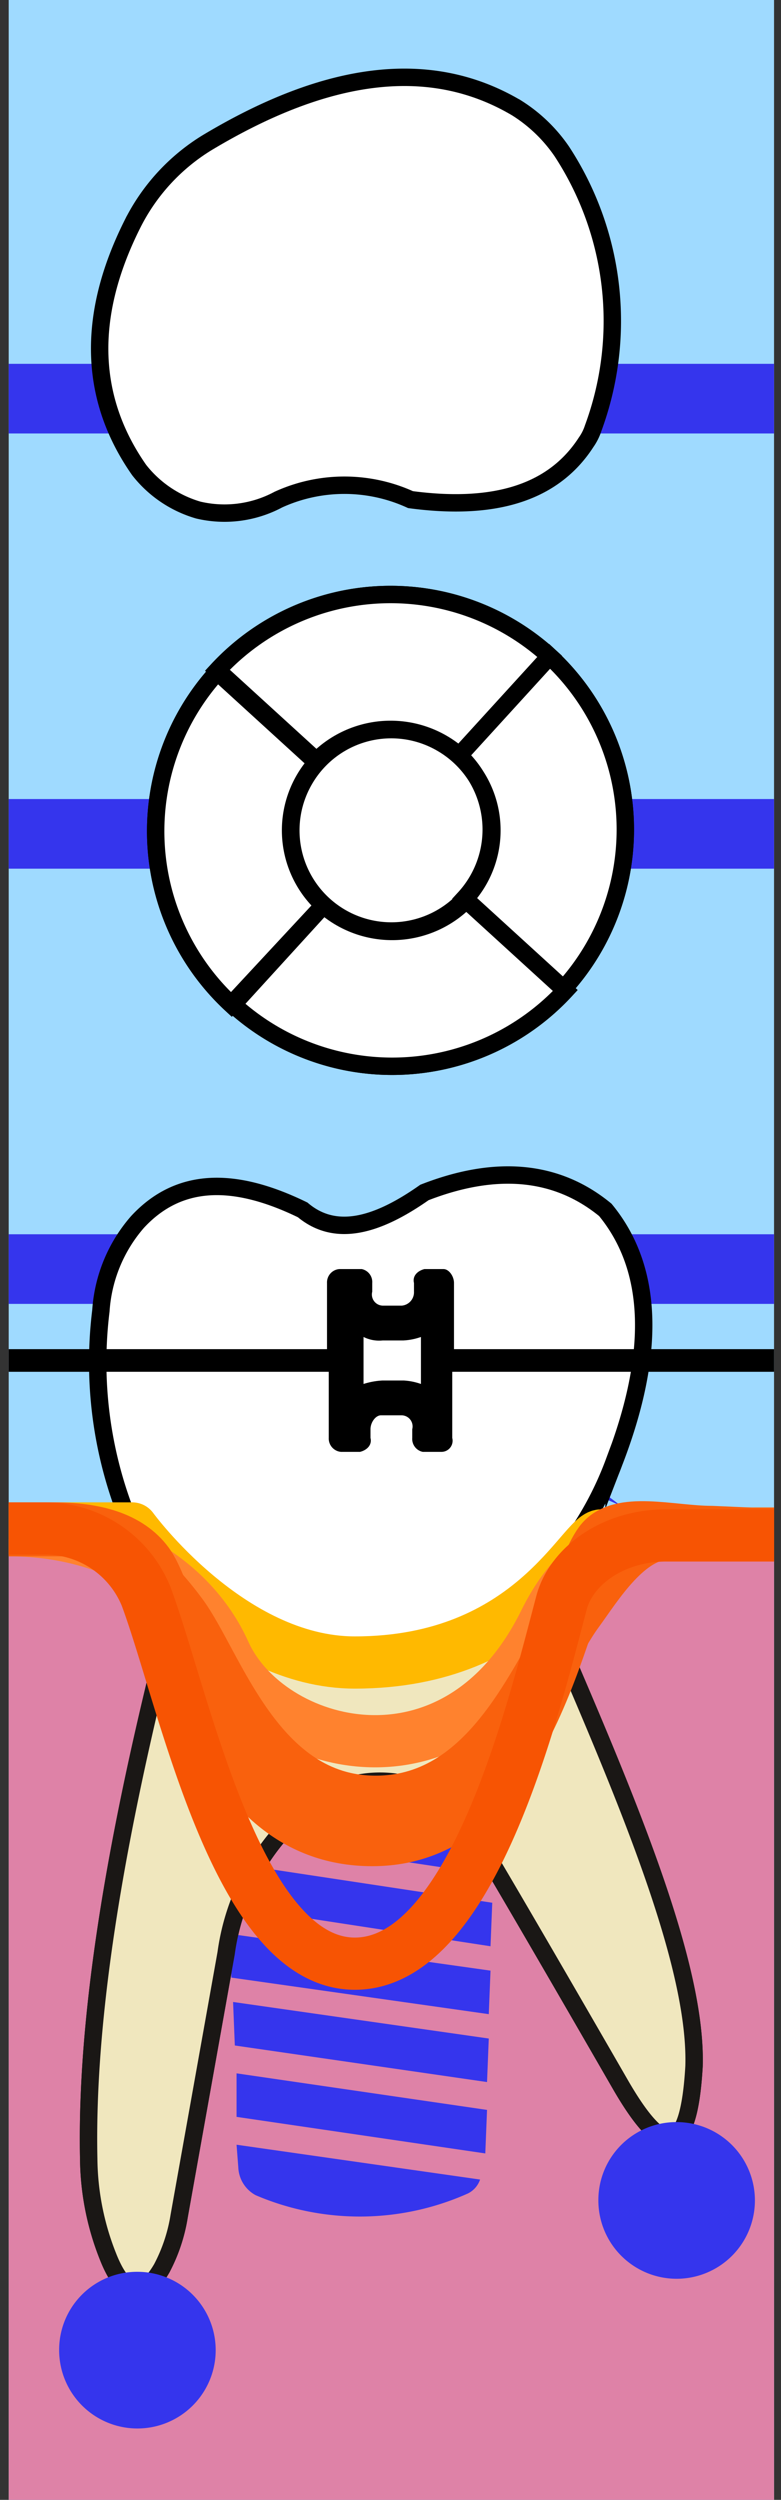 <svg xmlns="http://www.w3.org/2000/svg" viewBox="0 0 44.9 143.6"><rect x="0" y="0" width="44.9" height="143.6" fill="#333333" stroke="none"/><title>84tooth</title><g class="Слой_2" data-name="Слой 2"><g class="Слой_1-2" data-name="Слой 1"><g class="_84" data-name="84"><path class="background" d="M.5,0h44V143.6H.5V0Z" style="fill:#9fdaff"/><path class="bone" d="M.5,88.4h44v55.2H.5V88.4Z" style="fill:#de82a7"/><path class="bridge" d="M44.5,49.9H.5v-4h44v4Zm0-29H.5v4h44v-4Zm0,50H.5v4h44v-4Z" style="fill:#3535ed"/><path class="root" d="M10.4,90.9C7.2,103,4.9,114.6,5.1,124a15.51,15.51,0,0,0,1.1,5.6c.9,2.3,2,2.6,3.1.7a9.64,9.64,0,0,0,1-3L13,112.2a13.2,13.2,0,0,1,4.8-8.5,6.61,6.61,0,0,1,5.1-1.3,8.13,8.13,0,0,1,5,4c2.5,4.2,7.8,13.4,7.8,13.4,2.5,4.3,3.9,4.1,4.2-1.1.2-6.5-4.8-17.5-9.4-28.2" style="fill:#f0e7be;stroke:#1a1715;stroke-miterlimit:10"/><path class="rootCanal" d="M38.8,119.7c-1.6-9.7-9.4-20.4-11.2-29.1-.3-1.2-13.7,0-14,1-2.7,9.7-4.6,14.5-6.5,25.8-1,6.1-.1,15.9.8,13.7s-.5-6.4,1.3-12.7,2.9-11.2,6.9-17.3c2.1-3.2,9.5-3.5,11.5-.2,3.6,5.8,6.6,8.9,8.4,14.9C37.7,121.1,39.7,124.9,38.8,119.7Z" style="fill:#3535ed;stroke:#201600;stroke-miterlimit:10;stroke-width:0.25px"/><path class="implant" d="M13.7,124.5a1.9,1.9,0,0,0,1,1.6,15.23,15.23,0,0,0,12.2-.1,1.39,1.39,0,0,0,.7-.8l-14-2Zm-.1-2.9,14.3,2.1.1-2.5-14.4-2.1Zm-.1-4.1L28,119.6l.1-2.5L13.4,115Zm-.2-3.9,14.8,2.1.1-2.5-14.9-2.1Zm-.1-4.1,15,2.3.1-2.5L13.1,107Zm-.2-4.1,15.3,2.3.1-2.5-15.6-2.3Zm-.2-5,15.7,2.3.1-2.5L12.8,97.9Zm-.1-3,15.9,2.4.1-2.7-16,.1Zm-1.6-3a.94.94,0,0,0,1,1h1.1l15-.1h1.1A.91.91,0,0,0,30,95a1.85,1.85,0,0,0,.2-.7V92.4h-.4l-18.1.1h-.4Zm-.6-4.7a1.49,1.49,0,0,0,.4.9.6.6,0,0,0,.4.1l18.1-.1c.2,0,.3-.1.4-.1a1,1,0,0,0,.4-.9V88.4a.94.94,0,0,0-1-1h0l-18.1.1a1.08,1.08,0,0,0-1,1h0v1.2Z" style="fill:#3535ed"/><path class="rootMask" d="M10.4,90.9C7.2,103,4.9,114.6,5.1,124a15.51,15.51,0,0,0,1.1,5.6c.9,2.3,2,2.6,3.1.7a9.64,9.64,0,0,0,1-3L13,112.2a13.2,13.2,0,0,1,4.8-8.5,6.61,6.61,0,0,1,5.1-1.3,8.13,8.13,0,0,1,5,4c2.5,4.2,7.8,13.4,7.8,13.4,2.5,4.3,3.9,4.1,4.2-1.1.2-6.5-4.8-17.5-9.4-28.2" style="fill:#f0e7be;stroke:#1a1715;stroke-miterlimit:10"/><path class="coronaLingual" d="M8,27c-2.8-4-3.1-8.7-.4-14.1a11.52,11.52,0,0,1,4.3-4.7c7-4.2,12.9-4.9,17.8-2a8.83,8.83,0,0,1,2.6,2.5,17.78,17.78,0,0,1,1.8,15.9,3,3,0,0,1-.4.8c-2,3.1-5.6,3.9-10.1,3.3a9.14,9.14,0,0,0-7.6,0,6.56,6.56,0,0,1-4.6.6A6.69,6.69,0,0,1,8,27Z" style="fill:#fff;stroke:#1a1715;stroke-miterlimit:10;stroke-width:0.25px"/><path class="coronaLingualIncisionDistal" d="M6.7,24.5a14.92,14.92,0,0,0,1.4,2.4,5.1,5.1,0,0,0,3.5,2.2,7.56,7.56,0,0,0,3,0V24.5Z" style="fill:#3535ed"/><path class="coronaLingualIncisalMiddle" d="M14.5,24.5v4.6a5.23,5.23,0,0,0,1.6-.6c2.2-1.1,4.7-1.1,7.6,0a18,18,0,0,0,4.6.1V24.5Z" style="fill:#3535ed"/><path class="coronaLingualIncisionMesial" d="M28.3,24.5v4.1a7.37,7.37,0,0,0,5.5-3.4c.1-.2.3-.5.4-.7Z" style="fill:#3535ed"/><path class="coronaLingualMiddleDistal" d="M7.5,12.9c-2.1,4.3-2.3,8.2-.9,11.6h7.9V12.9Z" style="fill:#3535ed"/><path class="coronaLingualMiddleMiddle" d="M14.5,12.9H28.2V24.5H14.5Z" style="fill:#3535ed"/><path class="coronaLingualMiddleMesial" d="M34.3,12.9H28.2V24.5h5.9A17.78,17.78,0,0,0,34.3,12.9Z" style="fill:#3535ed"/><path class="coronaLingualCervicalDistal" d="M11.9,8.1a10.82,10.82,0,0,0-4.3,4.7.1.1,0,0,1-.1.1h7V6.6C13.7,7.1,12.8,7.5,11.9,8.1Z" style="fill:#3535ed"/><path class="coronaLingualCervicalMiddle" d="M28.3,5.4c-4-1.7-8.5-1.3-13.7,1.3V13H28.3Z" style="fill:#3535ed"/><path class="coronaLingualCervicalMesial" d="M32.3,8.6a7,7,0,0,0-2.6-2.5,10.09,10.09,0,0,0-1.5-.7V13h6.1A15.77,15.77,0,0,0,32.3,8.6Z" style="fill:#3535ed"/><path class="coronaLabial" d="M24.4,68.5c4.1-1.6,7.6-1.3,10.4,1,2.8,3.4,2.9,8.3.5,14.5a19.23,19.23,0,0,1-6.9,9c-5.4,3.7-11.1,3.3-17.1-1a11.18,11.18,0,0,1-4-4.9A24.1,24.1,0,0,1,5.8,75.3a8.62,8.62,0,0,1,2.1-5.1c2.4-2.6,5.6-2.6,9.5-.7C19.3,71.1,21.7,70.4,24.4,68.5Z" style="fill:#fff;stroke:#1a1715;stroke-miterlimit:10;stroke-width:0.25px"/><path class="coronaLabialIncisalDistal" d="M7.9,70.2a9,9,0,0,0-2.1,4.4h8.3V68.3A6.28,6.28,0,0,0,7.9,70.2Z" style="fill:#3535ed"/><path class="coronaLabialIncisalMiddle" d="M24.4,68.5c-2.7,1.9-5.1,2.6-7,1a15.21,15.21,0,0,0-3.2-1.1v6.3H29.5V67.6A12,12,0,0,0,24.4,68.5Z" style="fill:#3535ed"/><path class="coronaLabialIncisionMesial" d="M34.8,69.5a8.59,8.59,0,0,0-5.3-1.9v7.1h7.4A9,9,0,0,0,34.8,69.5Z" style="fill:#3535ed"/><path class="coronaLabialMiddleDistal" d="M5.9,74.6c0,.2-.1.4-.1.7A26.12,26.12,0,0,0,7.1,86.6h7.1V74.7H5.9Z" style="fill:#3535ed"/><path class="coronaLabialMiddleMiddle" d="M14.2,74.6H29.5V86.5H14.2Z" style="fill:#3535ed"/><path class="coronaLabialMiddleMesial" d="M36.9,74.6H29.5V86.5h4.6c.4-.8.8-1.7,1.2-2.5A20,20,0,0,0,36.9,74.6Z" style="fill:#3535ed"/><path class="coronaLabialCervicalDistal" d="M7.1,86.5c.1.2.1.3.2.5a11.31,11.31,0,0,0,4,4.9,22.87,22.87,0,0,0,2.9,1.8V86.5Z" style="fill:#3535ed"/><path class="coronaLabialCervicalMiddle" d="M14.2,86.5v7.2c5,2.5,9.7,2.3,14.3-.8l1.1-.8V86.5Z" style="fill:#3535ed"/><path class="coronaLabialCervicalMesial" d="M34.1,86.5H29.5v5.6A16.68,16.68,0,0,0,34.1,86.5Z" style="fill:#3535ed"/><path class="veneer" d="M23,78.8l-1.6-1.2c-2.4-1.8-2.5-2.2-1.4-5l.7-1.9-1.2,1.6c-1.8,2.4-2.1,2.5-4.9,1.5l-1.9-.7,1.6,1.2c2.4,1.8,2.5,2.2,1.4,5L15,81.2l1.2-1.6c1.8-2.4,2.1-2.5,4.9-1.5ZM21.8,89.3l-1.6-1.2c-1.4-1.1-1.5-1.3-.9-3l.7-1.9-1.2,1.6c-1.1,1.5-1.3,1.5-2.9.9L14,85l1.6,1.2c1.4,1.1,1.5,1.3.9,3L15.9,91l1.2-1.6c1.1-1.5,1.2-1.5,2.9-.9Zm-7-4.6-1.6-1.2c-1.4-1.1-1.5-1.3-.9-3l.7-1.9-1.2,1.6c-1.1,1.4-1.3,1.5-2.9.9L7,80.4l1.6,1.2c1.4,1.1,1.5,1.3.9,3l-.7,1.9L10,84.9c1.1-1.5,1.2-1.5,2.9-.9Zm17.8-5.6L31,77.9c-1.4-1.1-1.5-1.3-.9-3l.7-1.9-1.1,1.6c-1.1,1.5-1.2,1.5-2.9.9l-1.9-.7L26.5,76c1.4,1.1,1.5,1.3.9,3l-.7,1.9,1.2-1.6c1.1-1.5,1.2-1.5,3-.9Zm3.1,7.4-1.6-1.2c-1.4-1.1-1.5-1.3-.9-3l.7-1.9L32.7,82c-1.1,1.5-1.3,1.5-2.9.9l-1.9-.7,1.6,1.2c1.4,1.1,1.5,1.3.9,3l-.6,1.8L31,86.6c1.1-1.5,1.2-1.5,2.9-.9Z" style="fill:#3535ed"/><path class="coronaTop" d="M18.6,52l-5.2,5.7a13.56,13.56,0,0,0,19.1-.8l-5.7-5.2A5.92,5.92,0,0,1,18.6,52Zm8.1-.4,5.7,5.2a13.56,13.56,0,0,0-.8-19.1l-5.2,5.7a5.83,5.83,0,0,1,.3,8.2Zm-.3-8.2,5.2-5.7a13.56,13.56,0,0,0-19.1.8l5.7,5.2A5.93,5.93,0,0,1,26.4,43.4ZM18.6,52a5.83,5.83,0,0,1-.4-8.2l-5.7-5.2a13.56,13.56,0,0,0,.8,19.1Zm-1.1-7.2a5.76,5.76,0,0,1,7.9-2.1,5.78,5.78,0,1,1-7.9,2.1Z" style="fill:#fff;stroke:#000;stroke-miterlimit:10"/><path class="coronaTopBuccal" d="M18.6,52l-5.2,5.7a13.56,13.56,0,0,0,19.1-.8l-5.7-5.2A5.92,5.92,0,0,1,18.6,52Z" style="fill:#3535ed"/><path class="coronaTopMedial" d="M26.7,51.6l5.7,5.2a13.56,13.56,0,0,0-.8-19.1l-5.2,5.7a5.83,5.83,0,0,1,.3,8.2Z" style="fill:#3535ed"/><path class="coronaTopLingual" d="M26.4,43.4l5.2-5.7a13.56,13.56,0,0,0-19.1.8l5.7,5.2A5.93,5.93,0,0,1,26.4,43.4Z" style="fill:#3535ed"/><path class="coronaTopDistal" d="M18.6,52a5.83,5.83,0,0,1-.4-8.2l-5.7-5.2a13.56,13.56,0,0,0,.8,19.1Z" style="fill:#3535ed"/><path class="coronaTopOclusial" d="M17.5,44.8a5.76,5.76,0,0,1,7.9-2.1,5.78,5.78,0,1,1-7.9,2.1Z" style="fill:#3535ed"/><path class="silant" d="M14.5,55.9a19,19,0,0,0,6.9,1.2c5.8,0,9.2-2.2,9.2-5.4,0-2.7-2.2-4.2-6.4-5.4-3.2-.9-4.7-1.6-4.7-3.1,0-1.3,1.5-2.5,4.1-2.5a13.11,13.11,0,0,1,5,1l1.1-2.4a15.66,15.66,0,0,0-6-1.1c-5.3,0-8.4,2.4-8.4,5.3,0,2.2,2.1,4,6.5,5.1,3.3.9,4.5,1.8,4.5,3.3s-1.5,2.7-4.8,2.7a16.09,16.09,0,0,1-5.9-1.3Z" style="fill:#3535ed"/><path class="crown" d="M18.6,52l-5.2,5.7a13.56,13.56,0,0,0,19.1-.8l-5.7-5.2A5.92,5.92,0,0,1,18.6,52Zm8.1-.4,5.7,5.2a13.56,13.56,0,0,0-.8-19.1l-5.2,5.7a5.83,5.83,0,0,1,.3,8.2Zm-.3-8.2,5.2-5.7a13.56,13.56,0,0,0-19.1.8l5.7,5.2A5.93,5.93,0,0,1,26.4,43.4ZM18.6,52a5.83,5.83,0,0,1-.4-8.2l-5.7-5.2a13.56,13.56,0,0,0,.8,19.1Zm-1.1-7.2a5.76,5.76,0,0,1,7.9-2.1,5.78,5.78,0,1,1-7.9,2.1ZM8,27c-2.8-4-3.1-8.7-.4-14.1a11.52,11.52,0,0,1,4.3-4.7c7-4.2,12.9-4.9,17.8-2a8.83,8.83,0,0,1,2.6,2.5,17.78,17.78,0,0,1,1.8,15.9,3,3,0,0,1-.4.8c-2,3.1-5.6,3.9-10.1,3.3a9.14,9.14,0,0,0-7.6,0,6.56,6.56,0,0,1-4.6.6A6.69,6.69,0,0,1,8,27ZM24.4,68.5c4.1-1.6,7.6-1.3,10.4,1,2.8,3.4,2.9,8.3.5,14.5a19.23,19.23,0,0,1-6.9,9c-5.4,3.7-11.1,3.3-17.1-1a11.18,11.18,0,0,1-4-4.9A24.1,24.1,0,0,1,5.8,75.3a8.62,8.62,0,0,1,2.1-5.1c2.4-2.6,5.6-2.6,9.5-.7C19.3,71.1,21.7,70.4,24.4,68.5Z" style="fill:#fff;stroke:#000;stroke-miterlimit:10"/><path class="braces" d="M20.9,76.8A2,2,0,0,0,22,77h1.2a3.55,3.55,0,0,0,1-.2h0v2.7a3.55,3.55,0,0,0-1-.2H22a4.25,4.25,0,0,0-1.1.2V76.8h0m4.6-3.9H24.4c-.4.1-.7.4-.6.8v.5a.77.77,0,0,1-.7.8H22a.64.64,0,0,1-.6-.8v-.5a.76.76,0,0,0-.6-.8H19.5a.77.77,0,0,0-.7.8v3.8H.5v1.3H18.9v3.8a.77.77,0,0,0,.7.8h1.1c.4-.1.7-.4.6-.8v-.5c0-.4.3-.8.6-.8h1.2a.64.64,0,0,1,.6.8v.5a.76.76,0,0,0,.6.8h1.1a.64.64,0,0,0,.6-.8V78.8H44.5V77.5H26.1V73.7c0-.4-.3-.8-.6-.8Z"/><path class="gum" d="M44.5,88.1H43.4l-8.8.1c-1.1-.1-4,7.3-14.2,7.3-7.2,0-12.8-7.7-12.8-7.7H.5" style="fill:none;stroke:#ffb900;stroke-linejoin:round;stroke-width:3px"/><path class="paradontit1" d="M44.5,88.1H40.3c-1.9,0-6.2-.6-9,5.1-5.1,10.3-15.9,7.3-18.4,1.7-1.9-4.2-6.6-7-12.4-7" style="fill:none;stroke:#ff822e;stroke-linejoin:round;stroke-width:3px"/><path class="paradontit2" d="M44.5,88.1H38.4c-2.3,0-4.1,3-5.2,4.5-2.2,3-4.8,10.9-11.6,10.9s-9.1-8-11.2-10.8c-1.1-1.5-4-4.8-6.3-4.8H.5" style="fill:none;stroke:#f9610d;stroke-linejoin:round;stroke-width:3px"/><path class="paradontit3" d="M44.5,88.1H43.2L40.9,88c-2.3,0-5.3-.9-6.4.6-2.2,3-3.6,17.1-13.1,17.1S10.5,92.6,8.5,89.8c-1.1-1.5-3.1-2-5.4-2H.5" style="fill:none;stroke:#f9610d;stroke-linejoin:round;stroke-width:3px"/><path class="paradontit4" d="M44.5,88.2H38.3c-3,0-5.4,1.7-6,3.8-1.6,6-5.1,20.8-11.9,20.8s-9.8-15.2-12-21.1a6.26,6.26,0,0,0-5.8-3.9H.5" style="fill:none;stroke:#f75403;stroke-linejoin:round;stroke-width:3px"/><path class="periodontit" d="M38.9,121.9a4.5,4.5,0,1,1-4.5,4.5A4.48,4.48,0,0,1,38.9,121.9ZM3.4,135a4.5,4.5,0,1,0,4.5-4.5A4.48,4.48,0,0,0,3.4,135Z" style="fill:#3535ed"/></g></g></g></svg>